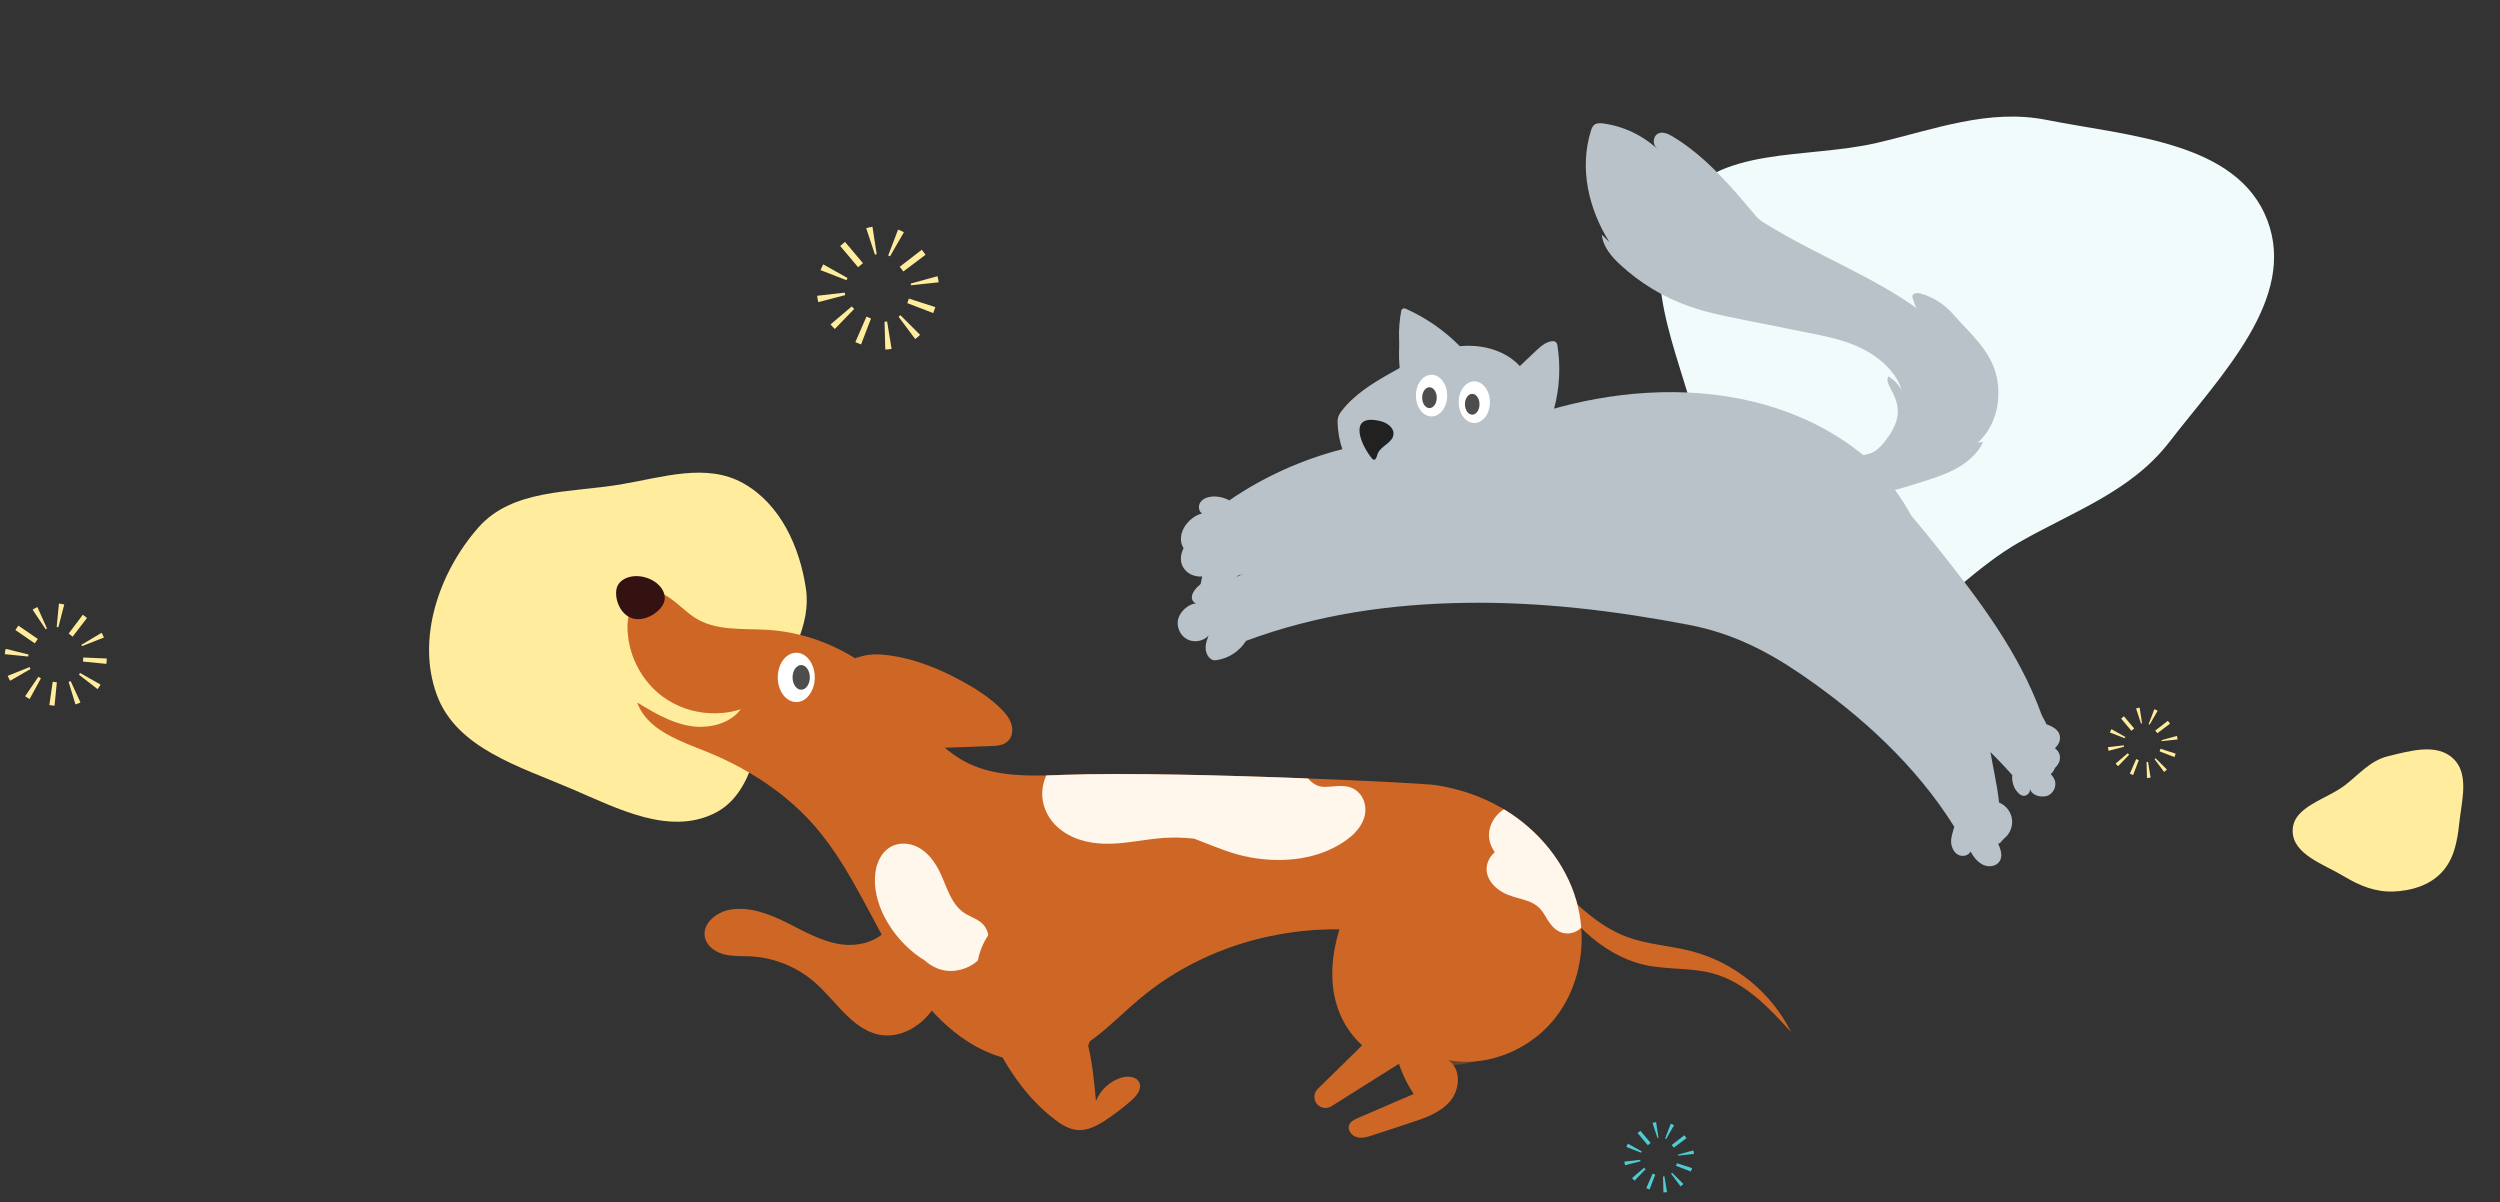 <svg width="1520" height="731" viewBox="0 0 1520 731" fill="none" xmlns="http://www.w3.org/2000/svg">
<rect x="0" y="0" width="1520" height="731" fill="#333333" stroke="none"/>
<path fill-rule="evenodd" clip-rule="evenodd" d="M451.989 293.869C474.452 306.504 486.2 332.328 489.997 357.88C493.36 380.52 479.603 399.992 470.908 421.197C460.083 447.596 459.575 482.427 433.874 494.74C406.674 507.77 375.917 491.849 348.287 479.941C316.149 466.09 277.373 455.12 265.46 422.156C253.179 388.175 266.907 348.026 290.774 320.805C311.479 297.189 346.449 299.689 377.361 294.524C402.883 290.26 429.469 281.202 451.989 293.869Z" fill="#FFEC9D"/>
<path fill-rule="evenodd" clip-rule="evenodd" d="M567.396 190.355C567.629 189.749 567.853 189.14 568.069 188.529C568.282 187.929 568.487 187.324 568.683 186.717L552.585 181.53C552.443 181.971 552.29 182.422 552.127 182.883C551.956 183.366 551.783 183.834 551.609 184.287L567.396 190.355ZM570.696 171.655L553.877 173.439C553.854 173.221 553.824 173.016 553.789 172.82C553.766 172.698 553.736 172.564 553.695 172.416L570.002 167.931C570.167 168.531 570.308 169.141 570.422 169.762C570.538 170.392 570.629 171.023 570.696 171.655ZM562.745 154.874L549.247 165.065C548.905 164.612 548.553 164.152 548.181 163.665C548.122 163.589 548.064 163.513 548.007 163.439C547.675 163.005 547.363 162.598 547.049 162.19L560.44 151.86C560.774 152.293 561.106 152.726 561.437 153.159C561.494 153.232 561.55 153.306 561.606 153.38C561.987 153.876 562.367 154.374 562.745 154.874ZM549.573 141.205L541.118 155.852C541.01 155.79 540.916 155.742 540.835 155.705C540.569 155.583 540.297 155.469 540.019 155.363L546.045 139.561C546.662 139.796 547.271 140.051 547.872 140.326C548.457 140.593 549.023 140.887 549.573 141.205ZM530.46 137.87L533.031 154.586C532.755 154.629 532.484 154.68 532.219 154.74C532.152 154.755 532.069 154.777 531.967 154.811L526.655 138.754C527.262 138.553 527.881 138.38 528.513 138.238C529.158 138.093 529.807 137.971 530.46 137.87ZM513.773 147.071L524.679 159.997C524.567 160.091 524.453 160.188 524.337 160.286C523.961 160.603 523.562 160.94 523.169 161.27C523.039 161.379 522.913 161.485 522.789 161.589C522.427 161.892 522.083 162.18 521.735 162.474L510.835 149.542C511.201 149.234 511.567 148.926 511.934 148.619C512.055 148.517 512.176 148.416 512.298 148.314C512.669 148.002 513.041 147.688 513.413 147.374C513.533 147.273 513.653 147.172 513.773 147.071ZM500.544 160.728L515.285 169.018C515.203 169.164 515.136 169.298 515.08 169.422C514.939 169.731 514.807 170.045 514.685 170.362L498.911 164.259C499.15 163.643 499.406 163.033 499.679 162.431C499.944 161.847 500.233 161.28 500.544 160.728ZM496.814 179.829L513.618 177.917C513.651 178.206 513.693 178.489 513.743 178.767C513.782 178.981 513.831 179.2 513.89 179.426L497.524 183.693C497.361 183.066 497.22 182.432 497.103 181.79C496.985 181.139 496.889 180.485 496.814 179.829ZM504.979 197.238L517.872 186.292C518.149 186.618 518.438 186.946 518.739 187.274C518.922 187.474 519.114 187.672 519.317 187.868L507.567 200.032C507.122 199.603 506.689 199.158 506.268 198.699C505.83 198.22 505.399 197.733 504.979 197.238ZM520.056 207.999L526.81 192.494C527.231 192.677 527.665 192.859 528.111 193.04C528.616 193.244 529.105 193.437 529.582 193.619L523.533 209.413C522.944 209.188 522.357 208.956 521.773 208.719C521.197 208.487 520.624 208.247 520.056 207.999ZM538.251 212.515L537.808 195.608C538.007 195.603 538.192 195.591 538.367 195.572C538.7 195.537 539.033 195.492 539.363 195.439L542.085 212.131C541.439 212.236 540.79 212.323 540.139 212.392C539.508 212.458 538.879 212.499 538.251 212.515ZM556.442 206.13L546.322 192.579C546.553 192.406 546.776 192.228 546.99 192.045C547.138 191.919 547.289 191.779 547.443 191.626L559.404 203.583C558.947 204.04 558.471 204.481 557.976 204.904C557.477 205.33 556.966 205.739 556.442 206.13Z" fill="#FFEC9D"/>
<path fill-rule="evenodd" clip-rule="evenodd" d="M1322.06 460.299C1322.2 459.952 1322.32 459.603 1322.45 459.253C1322.57 458.909 1322.69 458.563 1322.8 458.215L1313.58 455.242C1313.49 455.496 1313.41 455.754 1313.31 456.018C1313.22 456.295 1313.12 456.563 1313.02 456.822L1322.06 460.299ZM1323.95 449.585L1314.32 450.607C1314.3 450.482 1314.29 450.364 1314.27 450.253C1314.25 450.183 1314.24 450.106 1314.21 450.021L1323.56 447.451C1323.65 447.795 1323.73 448.145 1323.8 448.5C1323.86 448.861 1323.91 449.223 1323.95 449.585ZM1319.4 439.97L1311.66 445.809C1311.47 445.55 1311.27 445.286 1311.05 445.007C1311.02 444.963 1310.99 444.92 1310.95 444.877C1310.76 444.629 1310.58 444.396 1310.4 444.162L1318.08 438.244C1318.27 438.492 1318.46 438.74 1318.65 438.988C1318.68 439.03 1318.71 439.072 1318.75 439.114C1318.96 439.398 1319.18 439.684 1319.4 439.97ZM1311.85 432.138L1307.01 440.531C1306.94 440.495 1306.89 440.468 1306.84 440.446C1306.69 440.377 1306.54 440.311 1306.38 440.251L1309.83 431.196C1310.18 431.331 1310.53 431.478 1310.88 431.635C1311.21 431.788 1311.54 431.957 1311.85 432.138ZM1300.9 430.228L1302.37 439.806C1302.21 439.83 1302.06 439.859 1301.91 439.893C1301.87 439.902 1301.82 439.915 1301.76 439.934L1298.72 430.734C1299.07 430.619 1299.42 430.52 1299.78 430.439C1300.15 430.356 1300.53 430.286 1300.9 430.228ZM1291.34 435.499L1297.59 442.906C1297.52 442.959 1297.46 443.015 1297.39 443.071C1297.18 443.253 1296.95 443.446 1296.72 443.635C1296.65 443.697 1296.58 443.758 1296.5 443.817C1296.3 443.991 1296.1 444.156 1295.9 444.325L1289.66 436.916C1289.87 436.739 1290.08 436.563 1290.29 436.387C1290.35 436.328 1290.42 436.27 1290.49 436.212C1290.71 436.033 1290.92 435.853 1291.13 435.673C1291.2 435.615 1291.27 435.557 1291.34 435.499ZM1283.76 443.324L1292.21 448.074C1292.16 448.158 1292.12 448.234 1292.09 448.305C1292.01 448.483 1291.93 448.662 1291.86 448.844L1282.82 445.348C1282.96 444.994 1283.11 444.645 1283.26 444.3C1283.42 443.966 1283.58 443.641 1283.76 443.324ZM1281.62 454.268L1291.25 453.173C1291.27 453.338 1291.29 453.501 1291.32 453.66C1291.34 453.782 1291.37 453.908 1291.41 454.037L1282.03 456.482C1281.94 456.123 1281.85 455.76 1281.79 455.392C1281.72 455.019 1281.67 454.644 1281.62 454.268ZM1286.3 464.242L1293.69 457.971C1293.85 458.158 1294.01 458.346 1294.18 458.534C1294.29 458.648 1294.4 458.762 1294.52 458.874L1287.78 465.843C1287.53 465.597 1287.28 465.343 1287.04 465.079C1286.79 464.805 1286.54 464.526 1286.3 464.242ZM1294.94 470.408L1298.81 461.524C1299.05 461.629 1299.3 461.734 1299.55 461.837C1299.84 461.954 1300.12 462.065 1300.4 462.169L1296.93 471.218C1296.59 471.089 1296.26 470.956 1295.92 470.821C1295.59 470.687 1295.26 470.55 1294.94 470.408ZM1305.36 472.995L1305.11 463.309C1305.22 463.306 1305.33 463.299 1305.43 463.288C1305.62 463.268 1305.81 463.242 1306 463.212L1307.56 472.775C1307.19 472.836 1306.82 472.886 1306.45 472.925C1306.08 472.963 1305.72 472.986 1305.36 472.995ZM1315.79 469.337L1309.99 461.573C1310.12 461.474 1310.25 461.372 1310.37 461.267C1310.46 461.195 1310.54 461.115 1310.63 461.027L1317.48 467.878C1317.22 468.14 1316.95 468.392 1316.66 468.635C1316.38 468.879 1316.09 469.113 1315.79 469.337Z" fill="#FFEC9D"/>
<path fill-rule="evenodd" clip-rule="evenodd" d="M1028.06 712.299C1028.2 711.952 1028.32 711.603 1028.45 711.253C1028.57 710.909 1028.69 710.563 1028.8 710.215L1019.58 707.243C1019.49 707.496 1019.41 707.754 1019.31 708.018C1019.22 708.295 1019.12 708.563 1019.02 708.822L1028.06 712.299ZM1029.95 701.585L1020.32 702.607C1020.3 702.482 1020.29 702.365 1020.27 702.253C1020.25 702.183 1020.24 702.106 1020.21 702.021L1029.56 699.451C1029.65 699.795 1029.73 700.145 1029.8 700.5C1029.86 700.861 1029.91 701.223 1029.95 701.585ZM1025.4 691.971L1017.66 697.809C1017.47 697.55 1017.27 697.286 1017.05 697.007C1017.02 696.963 1016.99 696.92 1016.95 696.877C1016.76 696.629 1016.58 696.396 1016.4 696.162L1024.08 690.244C1024.27 690.492 1024.46 690.74 1024.65 690.988C1024.68 691.03 1024.71 691.072 1024.75 691.114C1024.96 691.399 1025.18 691.684 1025.4 691.971ZM1017.85 684.139L1013.01 692.531C1012.94 692.495 1012.89 692.468 1012.84 692.447C1012.69 692.377 1012.54 692.312 1012.38 692.251L1015.83 683.197C1016.18 683.331 1016.53 683.478 1016.88 683.635C1017.21 683.788 1017.54 683.957 1017.85 684.139ZM1006.9 682.228L1008.37 691.806C1008.21 691.83 1008.06 691.859 1007.91 691.893C1007.87 691.902 1007.82 691.915 1007.76 691.934L1004.72 682.734C1005.07 682.619 1005.42 682.52 1005.78 682.439C1006.15 682.356 1006.53 682.286 1006.9 682.228ZM997.339 687.499L1003.59 694.906C1003.52 694.96 1003.46 695.015 1003.39 695.071C1003.18 695.253 1002.95 695.446 1002.72 695.635C1002.65 695.697 1002.58 695.758 1002.5 695.818C1002.3 695.991 1002.1 696.157 1001.9 696.325L995.656 688.916C995.865 688.739 996.075 688.563 996.285 688.387C996.355 688.328 996.424 688.27 996.494 688.212C996.707 688.033 996.92 687.853 997.133 687.673C997.202 687.615 997.27 687.557 997.339 687.499ZM989.759 695.324L998.205 700.074C998.158 700.158 998.12 700.235 998.088 700.305C998.007 700.483 997.932 700.662 997.862 700.844L988.824 697.348C988.961 696.995 989.107 696.645 989.264 696.3C989.416 695.966 989.582 695.641 989.759 695.324ZM987.623 706.268L997.25 705.173C997.269 705.338 997.293 705.501 997.322 705.66C997.344 705.782 997.372 705.908 997.406 706.038L988.029 708.482C987.936 708.123 987.855 707.76 987.788 707.392C987.72 707.019 987.665 706.644 987.623 706.268ZM992.3 716.242L999.688 709.971C999.846 710.158 1000.01 710.346 1000.18 710.534C1000.29 710.648 1000.4 710.762 1000.52 710.874L993.783 717.844C993.529 717.597 993.28 717.343 993.039 717.08C992.788 716.805 992.542 716.526 992.3 716.242ZM1000.94 722.408L1004.81 713.524C1005.05 713.63 1005.3 713.734 1005.55 713.837C1005.84 713.954 1006.12 714.065 1006.4 714.169L1002.93 723.219C1002.59 723.089 1002.26 722.956 1001.92 722.821C1001.59 722.688 1001.26 722.55 1000.94 722.408ZM1011.36 724.996L1011.11 715.309C1011.22 715.306 1011.33 715.299 1011.43 715.288C1011.62 715.268 1011.81 715.243 1012 715.212L1013.56 724.775C1013.19 724.836 1012.82 724.886 1012.45 724.925C1012.08 724.963 1011.72 724.986 1011.36 724.996ZM1021.79 721.337L1015.99 713.573C1016.12 713.474 1016.25 713.372 1016.37 713.268C1016.46 713.195 1016.54 713.115 1016.63 713.027L1023.48 719.878C1023.22 720.14 1022.95 720.392 1022.66 720.635C1022.38 720.879 1022.09 721.113 1021.79 721.337Z" fill="#4ECBD3"/>
<path fill-rule="evenodd" clip-rule="evenodd" d="M64.692 403.636C64.746 403.088 64.792 402.541 64.831 401.993C64.869 401.455 64.901 400.916 64.924 400.376L50.614 399.763C50.597 400.155 50.574 400.558 50.544 400.971C50.513 401.403 50.478 401.824 50.438 402.233L64.692 403.636ZM63.179 387.626L49.849 392.866C49.781 392.693 49.71 392.532 49.637 392.381C49.591 392.286 49.536 392.184 49.469 392.072L61.775 384.741C62.044 385.194 62.297 385.66 62.529 386.141C62.766 386.63 62.982 387.125 63.179 387.626ZM52.911 375.714L44.184 387.071C43.803 386.779 43.412 386.481 42.998 386.168C42.933 386.119 42.869 386.07 42.806 386.022C42.437 385.743 42.091 385.481 41.742 385.219L50.352 373.772C50.721 374.05 51.09 374.329 51.458 374.607C51.52 374.655 51.583 374.702 51.645 374.75C52.068 375.069 52.49 375.39 52.911 375.714ZM39.081 367.517L35.474 381.378C35.372 381.352 35.284 381.334 35.21 381.322C34.965 381.282 34.717 381.251 34.467 381.227L35.83 366.968C36.387 367.022 36.942 367.093 37.494 367.182C38.032 367.269 38.561 367.382 39.081 367.517ZM22.726 369.095L28.587 382.165C28.371 382.261 28.161 382.364 27.958 382.473C27.907 382.5 27.844 382.536 27.768 382.587L19.818 370.673C20.268 370.372 20.735 370.092 21.219 369.833C21.713 369.57 22.216 369.324 22.726 369.095ZM11.172 380.362L22.985 388.462C22.915 388.563 22.843 388.668 22.77 388.774C22.535 389.118 22.285 389.483 22.038 389.84C21.957 389.958 21.878 390.073 21.8 390.186C21.573 390.515 21.357 390.828 21.138 391.146L9.329 383.041C9.559 382.707 9.789 382.373 10.019 382.04C10.095 381.929 10.171 381.819 10.247 381.708C10.481 381.37 10.713 381.03 10.947 380.69C11.022 380.581 11.097 380.471 11.172 380.362ZM3.444 394.489L17.345 397.941C17.311 398.078 17.286 398.203 17.268 398.316C17.223 398.6 17.186 398.886 17.157 399.172L2.906 397.739C2.962 397.182 3.034 396.627 3.121 396.074C3.206 395.538 3.315 395.009 3.444 394.489ZM4.697 410.923L17.987 405.581C18.078 405.809 18.176 406.031 18.28 406.247C18.36 406.413 18.449 406.581 18.548 406.752L6.146 413.918C5.872 413.443 5.614 412.957 5.374 412.459C5.131 411.954 4.906 411.442 4.697 410.923ZM15.28 423.299L23.344 411.462C23.644 411.666 23.953 411.868 24.273 412.069C24.467 412.19 24.669 412.308 24.878 412.423L18.022 424.998C17.563 424.748 17.109 424.483 16.662 424.202C16.196 423.91 15.735 423.609 15.28 423.299ZM30.011 428.693L32.037 414.514C32.422 414.569 32.817 414.62 33.222 414.667C33.68 414.72 34.123 414.767 34.554 414.809L33.169 429.065C32.637 429.014 32.105 428.956 31.575 428.895C31.052 428.834 30.531 428.767 30.011 428.693ZM45.883 428.286L41.717 414.582C41.878 414.533 42.027 414.481 42.165 414.427C42.429 414.323 42.691 414.212 42.949 414.094L48.927 427.109C48.423 427.341 47.913 427.558 47.397 427.76C46.897 427.957 46.392 428.131 45.883 428.286ZM59.298 418.979L47.986 410.193C48.136 410 48.278 409.805 48.412 409.607C48.505 409.47 48.596 409.322 48.687 409.163L61.143 416.233C60.873 416.709 60.584 417.176 60.275 417.634C59.964 418.093 59.638 418.542 59.298 418.979Z" fill="#FFEC9D"/>
<path fill-rule="evenodd" clip-rule="evenodd" d="M1227.31 329.914C1180.57 356.697 1139.43 419.381 1088.87 400.594C1038.69 381.952 1044.18 309.017 1031.1 257.007C1019.93 212.6 994.816 163.748 1019.64 125.387C1043.68 88.24 1098.17 96.903 1141.2 86.858C1176.34 78.656 1208.98 65.902 1244.4 72.924C1294.45 82.845 1360.35 86.099 1378.55 133.907C1396.76 181.722 1350.14 228.328 1318.96 268.737C1295.62 298.993 1260.44 310.931 1227.31 329.914Z" fill="#F2FBFB"/>
<path fill-rule="evenodd" clip-rule="evenodd" d="M1451.76 459.819C1465.15 456.542 1481.49 451.71 1491.53 461.164C1501.55 470.603 1496.63 487.033 1495.2 500.727C1494.05 511.728 1491.95 522.768 1484.26 530.715C1476.74 538.479 1466 541.618 1455.2 542.037C1444.44 542.454 1434.68 538.569 1425.47 532.994C1412.96 525.425 1393.79 519.581 1393.94 504.963C1394.09 490.252 1414.45 486.238 1426.05 477.183C1434.52 470.567 1441.32 462.374 1451.76 459.819Z" fill="#FFEC9D"/>
<path d="M947.834 539.449C960.048 551.272 972.747 563.383 988.626 569.447C1001.48 574.34 1015.52 574.898 1028.81 578.407C1054.64 585.196 1077.16 603.602 1088.97 627.531C1075.61 612.665 1060.99 597.301 1041.73 591.926C1028.25 588.161 1013.83 589.734 1000.17 586.708C986.436 583.656 974.002 576.047 963.694 566.461C953.386 556.875 945.067 545.375 937.507 533.497L947.834 539.449Z" fill="#CE6725"/>
<path d="M819.81 552.364C818.751 552.326 793.732 603.716 828.155 635.581L801.154 662.09C798.133 665.073 798.56 670.077 802.063 672.462C804.288 673.988 807.198 674.049 809.463 672.619L864.003 638.31L888.181 600.05L869.206 544.55L819.81 552.364Z" fill="#CE6725"/>
<path d="M443.88 553.078C455.536 551.065 467.296 555.512 477.898 560.752C488.5 565.992 498.932 572.196 510.606 574.044C522.279 575.915 535.872 572.189 541.534 561.809L578.84 587.707C575.714 597.886 571.908 608.131 565.084 616.325C558.282 624.519 547.928 630.439 537.306 629.465C519.481 627.867 509.068 609.406 495.682 597.54C484.898 587.982 470.838 582.233 456.437 581.482C450.983 581.192 445.414 581.599 440.135 580.232C434.856 578.866 429.683 575.201 428.568 569.856C426.839 561.553 435.541 554.512 443.88 553.078Z" fill="#CE6725"/>
<path d="M946.067 618.279C934.379 633.541 916.014 643.661 896.986 645.337C891.527 645.793 886.003 645.569 880.553 644.58C881.81 645.393 882.857 646.402 883.695 647.562C888.084 653.523 886.871 663.253 881.888 669.256C875.958 676.467 866.627 679.693 857.806 682.577C850.15 685.097 842.518 687.595 834.862 690.115C831.799 691.132 828.556 692.142 825.418 691.486C825.329 691.46 825.261 691.458 825.172 691.432C821.972 690.638 819.184 687.218 820.29 684.143C821.096 681.847 823.578 680.651 825.803 679.694C837.067 674.845 848.354 669.975 859.594 665.148C849.251 649.714 844.76 630.453 847.147 612.052C849.05 597.63 855.175 583.858 864.436 572.615C834.732 563.654 802.749 562.69 772.371 569.122C772.303 569.12 772.235 569.14 772.166 569.16C742.971 575.341 715.289 588.327 692.503 607.609C676.335 621.263 661.51 638.307 641.058 643.746C637.752 644.619 634.39 645.173 631.018 645.389C615.966 646.375 600.575 641.208 587.806 632.842C542.795 603.39 530.709 542.904 495.408 502.271C489.99 496.046 484.058 490.322 477.677 485.101C475.792 483.542 473.861 482.027 471.882 480.555C471.728 480.437 471.552 480.317 471.398 480.199C458.407 470.515 443.924 462.718 428.858 456.683C421.202 453.628 412.915 450.549 405.659 446.424C402.495 444.638 399.519 442.656 396.87 440.393C392.666 436.786 389.324 432.465 387.396 427.113C393.427 430.764 399.57 434.464 406.016 437.25C410.217 439.074 414.522 440.517 419.032 441.314C421.522 441.766 424.088 441.972 426.664 441.931L426.686 441.932C431.499 441.836 436.298 440.883 440.592 438.94C441.349 438.606 442.062 438.249 442.777 437.846C444.137 437.083 445.432 436.227 446.62 435.232C448.086 434.044 449.401 432.67 450.563 431.132C447.158 432.249 443.631 433.001 440.051 433.344C439.597 433.396 439.144 433.447 438.691 433.475C438.419 433.511 438.125 433.523 437.853 433.535C430.564 434.037 423.151 432.999 416.241 430.535C411.493 428.849 406.995 426.496 402.949 423.526C389.537 413.601 381.291 397.025 381.562 380.308C381.583 378.481 381.788 376.592 382.148 374.754C383.072 369.844 385.187 365.113 388.811 362.311C389.975 361.36 391.333 360.642 392.841 360.178C397.064 358.91 400.934 359.909 404.674 361.986C410.693 365.344 416.251 371.461 422.16 375.356C434.946 383.858 451.565 382.004 466.862 382.945C493.669 384.668 519.706 396.34 538.752 415.229C554.923 431.214 566.658 452.454 586.749 463.097C601.679 471.023 618.99 471.835 636.119 471.466C639.916 471.379 643.692 471.223 647.445 471.089C683.779 469.773 745.522 471.348 795.284 473.298C836.164 474.88 868.95 476.708 872.969 477.351C887.046 479.535 900.744 484.097 913.06 491.251C913.502 491.515 913.944 491.78 914.386 492.044C935.202 504.496 951.792 524.469 958.462 547.738C959.984 553.053 960.958 558.551 961.389 564.075C962.879 583.271 957.778 603.017 946.067 618.279Z" fill="#CE6725"/>
<path opacity="0.36" d="M934.385 620.381C925.115 632.481 911.65 641.358 896.986 645.337C892.63 646.51 888.177 647.274 883.696 647.562C878.763 647.856 873.782 647.584 868.87 646.682C876.723 651.777 876.135 664.193 870.206 671.358C864.275 678.569 854.945 681.795 846.124 684.679C839.222 686.955 832.321 689.209 825.419 691.486C825.329 691.46 825.262 691.457 825.172 691.432C821.972 690.638 819.184 687.218 820.29 684.143C821.096 681.847 823.579 680.651 825.804 679.694C837.067 674.845 848.354 669.975 859.594 665.148C849.251 649.714 844.76 630.453 847.147 612.052C849.051 597.63 855.175 583.858 864.437 572.615C834.733 563.654 802.75 562.69 772.371 569.122C772.304 569.12 772.235 569.14 772.167 569.16C738.749 574.103 706.635 587.876 680.821 609.711C665.095 622.997 650.629 639.49 631.018 645.389C615.967 646.375 600.575 641.208 587.807 632.842C542.796 603.39 530.709 542.904 495.409 502.271C489.991 496.046 484.058 490.322 477.678 485.101C475.793 483.542 473.861 482.027 471.882 480.555C471.729 480.437 471.552 480.317 471.399 480.199C458.407 470.515 443.925 462.718 428.858 456.683C421.202 453.628 412.915 450.549 405.659 446.424C402.495 444.638 399.519 442.656 396.87 440.393C400.253 441.735 403.737 442.788 407.35 443.416C413.721 444.551 420.622 444.148 426.664 441.931L426.687 441.932C431.5 441.836 436.299 440.883 440.592 438.94C441.349 438.606 442.062 438.249 442.777 437.846C444.137 437.083 445.433 436.227 446.62 435.232C448.086 434.044 449.401 432.67 450.563 431.132C447.158 432.249 443.631 433.001 440.051 433.344C439.597 433.396 439.144 433.447 438.691 433.475C438.761 433.41 438.81 433.322 438.881 433.234C438.538 433.334 438.195 433.457 437.854 433.535C430.565 434.037 423.151 432.999 416.242 430.535C411.494 428.849 406.996 426.496 402.949 423.526C389.538 413.601 381.291 397.025 381.562 380.308C381.584 378.481 381.788 376.592 382.149 374.754C383.073 369.844 385.187 365.113 388.812 362.311C390.22 362.701 391.62 363.316 392.992 364.089C399.011 367.446 404.568 373.563 410.478 377.458C423.264 385.96 439.882 384.106 455.18 385.047C481.987 386.77 508.024 398.442 527.07 417.331C543.241 433.316 554.975 454.556 575.067 465.199C589.997 473.125 607.308 473.937 624.437 473.568C628.234 473.481 632.01 473.325 635.763 473.191C672.097 471.875 733.84 473.45 783.602 475.401C824.481 476.982 857.268 478.81 861.286 479.453C875.364 481.637 889.062 486.2 901.378 493.353C901.82 493.617 902.262 493.882 902.704 494.146C923.519 506.599 940.11 526.572 946.78 549.84C948.302 555.155 949.276 560.653 949.707 566.177C951.197 585.373 946.096 605.12 934.385 620.381Z" fill="#CE6725"/>
<path d="M829.281 487.112C827.812 482.814 824.411 479.485 819.958 478.397C815.236 477.231 810.521 478.346 805.754 478.42C801.01 478.496 798.081 476.448 795.283 473.298C745.521 471.348 683.778 469.773 647.445 471.089C643.691 471.223 639.915 471.379 636.118 471.466C635.453 472.999 634.898 474.604 634.476 476.259C631.997 486.033 635.452 495.934 642.792 502.703C650.722 509.99 661.346 512.77 671.905 512.997C683.977 513.234 695.759 510.255 707.733 509.45C713.845 509.041 719.933 509.263 726.007 509.891C727.12 510.316 728.234 510.74 729.325 511.163C739.476 515.145 749.348 519.343 760.138 521.294C779.945 524.861 801.562 522.782 818.364 510.935C825.989 505.569 832.628 496.872 829.281 487.112Z" fill="#FFF7EC"/>
<path d="M598.183 562.543C595.369 559.19 591.148 557.93 587.476 555.832C578.01 550.408 575.62 538.56 571.073 529.5C566.843 521.039 559.529 512.939 549.346 512.929C539.186 512.897 533.51 521.177 532.247 530.432C530.984 539.686 533.564 549.419 537.826 557.61C542.825 567.273 550.563 576.134 559.575 582.264C560.28 582.741 561.031 583.197 561.805 583.632C566.571 587.914 572.475 590.725 579.219 590.316C588.157 589.785 596.952 584.507 600.114 575.841C601.745 571.364 601.321 566.269 598.183 562.543Z" fill="#FFF7EC"/>
<path d="M958.463 547.737C951.793 524.469 935.202 504.496 914.387 492.044C907.545 496.377 903.417 504.939 906.151 512.917C906.803 514.86 907.733 516.609 908.851 518.14C907.082 519.588 905.635 521.499 904.711 523.926C901.344 532.674 908.445 540.427 915.98 543.705C920.182 545.506 924.69 546.325 928.992 547.859C933.695 549.543 936.694 552.135 939.203 556.403C941.371 560.093 943.603 563.899 947.429 566.093C951.345 568.313 956.01 567.941 959.692 565.434C960.294 565.027 960.852 564.574 961.39 564.074C960.959 558.551 959.985 553.052 958.463 547.737Z" fill="#FFF7EC"/>
<path d="M403.856 365.816C402.154 371.623 392.563 378.294 384.609 375.972C376.655 373.651 373.332 363.236 375.011 357.428C376.714 351.621 384.54 348.769 392.493 351.091C400.471 353.39 405.559 359.987 403.856 365.816Z" fill="#341212"/>
<path d="M644.026 600.716C652.508 609.603 657.777 621.15 660.935 633.003C664.069 644.878 665.225 657.155 666.337 669.386C669.017 662.756 674.743 657.435 681.551 655.268C685.595 653.971 691.089 654.397 692.752 658.317C694.373 662.169 691.085 666.248 687.959 669.023C683.036 673.358 677.832 677.367 672.35 680.959C667.168 684.359 661.317 687.532 655.147 687.059C649.968 686.667 645.333 683.744 641.203 680.591C625.234 668.361 613.388 651.405 604.448 633.404C599.569 623.564 595.431 613.21 593.999 602.323C592.567 591.435 594.003 579.908 599.653 570.497C602.106 566.388 605.402 562.693 609.53 560.316C613.681 557.939 618.752 556.973 623.356 558.269C627.96 559.566 631.676 562.929 635.075 566.304C644.382 575.492 652.975 585.67 658.366 597.56C663.781 609.45 665.76 623.292 661.739 635.719" fill="#CE6725"/>
<path d="M511.342 406.441C513.983 402.768 518.112 400.367 522.527 399.422C528.265 397.487 534.741 397.61 540.851 398.465C556.443 400.614 571.283 406.686 585.074 414.232C593.553 418.875 601.783 424.141 608.625 430.96C611.326 433.654 613.858 436.681 614.944 440.333C616.052 443.985 615.419 448.363 612.55 450.877C609.867 453.24 605.997 453.483 602.447 453.601C593.743 453.916 585.015 454.252 576.31 454.567C562.97 455.051 549.338 455.502 536.589 451.561C523.84 447.619 511.94 438.359 508.526 425.458C506.84 419.076 507.465 411.83 511.342 406.441Z" fill="#CE6725"/>
<ellipse cx="484.129" cy="411.858" rx="11.25" ry="15" fill="white"/>
<ellipse cx="487.129" cy="411.858" rx="5.25" ry="7.5" fill="#4D4D4D"/>
<path d="M1249.27 462.256C1248.5 460.23 1246.9 458.67 1245.32 457.173C1247.74 456.893 1249.87 454.744 1251.23 452.716C1252.58 450.703 1252.88 447.99 1251.84 445.789C1250.43 442.871 1247.16 441.442 1244.14 440.265C1243.31 437.836 1241.96 436.442 1241.09 434.026C1227.54 396.618 1203.02 364.343 1178.23 333.244C1172.98 326.663 1167.63 320.053 1162.14 313.547C1159.04 308.154 1155.75 302.872 1152.16 297.824C1158.06 296.401 1163.84 294.533 1169.61 292.679C1176.68 290.387 1183.8 288.077 1190.26 284.402C1196.71 280.716 1202.54 275.544 1205.72 268.826C1204.58 268.767 1203.44 268.89 1202.34 269.2C1213.79 259.224 1217.41 241.999 1213.51 227.267C1209.52 212.196 1197.66 202.684 1187.42 190.948C1182.26 184.994 1175.32 180.62 1167.73 178.463C1165.87 177.948 1163.22 178.002 1162.78 179.886C1162.62 180.538 1162.83 181.219 1163.08 181.873C1163.8 183.746 1164.18 185.804 1165.39 187.385C1138.89 168.576 1108.25 156.53 1080.23 140.066C1078.61 139.121 1077.01 138.145 1075.42 137.184C1071.71 134.896 1070 134.242 1067.21 130.907C1052.18 113.039 1036.81 94.842 1016.78 82.859C1013.94 81.162 1010.16 79.605 1007.49 81.597C1005.79 82.851 1005.22 85.234 1005.67 87.305C1006.12 89.376 1006.96 89.721 1008.41 91.266C999.291 82.53 987.365 76.791 974.875 75.078C972.995 74.816 970.887 74.702 969.379 75.87C968.228 76.766 967.684 78.208 967.259 79.588C960.145 102.257 965.841 127.052 978.496 147.137C976.968 145.67 975.437 144.183 973.894 142.701C974.585 149.954 979.72 155.956 985.072 160.915C997.114 172.086 1011.46 180.756 1026.95 186.218C1033.77 188.604 1040.78 190.386 1047.84 191.937C1051.89 192.814 1055.96 193.643 1060.02 194.441C1064.87 195.416 1069.71 196.391 1074.56 197.341C1082.79 198.99 1091.01 200.636 1099.23 202.285C1101.41 202.715 1103.58 203.156 1105.76 203.614C1114.96 205.54 1124.11 207.873 1132.5 212.121L1132.59 212.175C1140.99 216.446 1149.18 222.968 1153.7 231.22C1154.78 233.166 1155.64 235.234 1156.24 237.372C1155.36 235.68 1154.26 234.11 1152.96 232.726C1151.55 231.196 1149.92 229.874 1148.15 228.837C1147.15 230.389 1147.58 232.283 1148.36 234.035C1148.62 234.647 1148.92 235.225 1149.23 235.77C1151.45 239.877 1153.55 244.211 1153.83 248.87C1154 251.424 1153.61 253.911 1152.85 256.3C1151.52 260.544 1149.01 264.534 1146.22 268.077C1144.54 270.227 1142.72 272.308 1140.53 273.9C1140.33 274.069 1140.12 274.211 1139.91 274.337C1137.95 275.649 1135.4 276.168 1132.94 276.76C1132.81 276.656 1132.71 276.551 1132.59 276.459C1131.79 275.816 1131 275.201 1130.2 274.575C1124.42 270.076 1118.39 266.031 1112.16 262.44C1111.05 261.797 1109.94 261.171 1108.81 260.558C1072.16 240.553 1028.62 235.112 986.09 240.209C976.117 241.416 966.194 243.169 956.445 245.474C952.561 246.392 948.708 247.389 944.883 248.463C948.294 235.814 948.962 222.455 946.831 209.536C946.629 208.35 945.629 207.488 944.438 207.438C940.806 207.297 937.202 210.139 934.377 212.815C930.93 216.069 927.482 219.323 924.04 222.589C917.983 215.878 909.215 212.055 900.029 210.728C895.884 210.151 891.674 210.097 887.583 210.479C878.115 200.906 866.875 193.096 854.55 187.635C853.442 187.146 852.164 187.812 851.95 188.981C849.862 200.126 850.213 211.688 852.921 222.677C850.614 223.929 848.318 225.204 846.042 226.506C834.531 232.995 822.776 240.153 815.051 250.763C813.84 252.432 813.175 254.444 813.23 256.508C813.373 262.181 814.321 267.801 816.139 273.115C791.648 279.372 768.246 289.938 747.404 304.227C744.38 302.466 740.144 301.587 736.646 301.945C734.059 302.203 731.38 303.185 729.891 305.301C728.391 307.422 728.629 310.827 730.866 312.168C725.343 313.479 719.998 318.681 718.498 324.149C717.998 326.001 717.822 327.961 718.213 329.839C718.794 332.592 720.584 335.028 722.941 336.566C725.295 338.084 728.192 338.716 730.984 338.504C730.466 341.404 729.067 344.329 730.944 346.604C732.531 348.543 735.359 349.102 737.811 348.612C740.257 348.111 742.436 346.736 744.496 345.318C747.535 343.238 750.528 340.97 752.663 337.948C773.127 332.663 794.095 330.265 815.151 328.15C792.742 334.195 770.816 342.076 749.698 351.718C742.16 348.362 731.313 352.129 726.403 358.746C725.417 360.085 724.599 361.648 724.643 363.295C724.672 364.955 725.84 366.675 727.498 366.837C722.71 366.975 717.452 371.777 716.308 376.426C715.167 381.066 717.488 386.342 721.683 388.626C725.884 390.921 731.599 389.978 734.82 386.45C733.237 390.248 732.096 394.466 734.042 398.109C734.786 399.492 735.868 400.816 737.364 401.264C738.323 401.555 739.353 401.441 740.338 401.262C747.378 400.053 753.806 395.725 757.569 389.65C800.437 373.694 844.989 367.242 890.743 366.532C936.471 365.813 982.156 371.332 1027.07 379.956C1052.83 384.895 1074.21 395.635 1095.8 410.473C1131.93 435.289 1164.98 465.523 1188.2 502.67C1187.41 505.538 1186.11 509.067 1186.28 512.063C1186.46 515.033 1187.8 518.121 1190.4 519.623C1192.98 521.107 1196.84 520.394 1198.12 517.694C1199.81 521.022 1202.61 524.448 1206 525.94C1209.42 527.453 1214.05 526.652 1215.92 523.417C1217.78 520.143 1216.29 516.042 1214.74 512.612C1215.7 513.841 1217.26 510.764 1218.49 509.811C1222.02 507.078 1223.93 502.39 1223.29 497.976C1222.68 493.562 1219.57 489.582 1215.42 487.93C1214.33 476.807 1211.31 465.253 1209.76 454.195C1209.22 450.508 1208.64 446.833 1208.02 443.147C1213.36 448.313 1218.53 453.683 1223.45 459.272C1223.15 463.193 1224.18 466.991 1226.86 469.864C1227.71 470.78 1228.74 471.615 1229.98 471.833C1232.39 472.278 1234.83 469.655 1234.2 467.277C1234.81 471.337 1240.37 473.082 1244.33 472.009C1248.29 470.935 1250.74 466.1 1249.27 462.256Z" fill="#B9C2C9"/>
<ellipse cx="896.379" cy="244.524" rx="9.5" ry="12.667" fill="white"/>
<ellipse cx="895.112" cy="245.791" rx="4.433" ry="6.333" fill="#4D4D4D"/>
<ellipse cx="870.379" cy="240.524" rx="9.5" ry="12.667" fill="white"/>
<ellipse cx="869.112" cy="241.791" rx="4.433" ry="6.333" fill="#4D4D4D"/>
<path d="M854.535 199.648C853.427 199.159 852.149 199.826 851.932 201.004C849.847 212.14 850.198 223.701 852.906 234.691C854.286 233.955 855.68 233.235 857.057 232.536C856.873 232.172 856.873 232.172 857.057 232.536C861.998 230.027 867.042 227.737 872.211 225.972C871.805 225.402 871.808 225.394 872.211 225.972C876.322 224.561 880.506 223.474 884.798 222.829C885.715 222.682 886.647 222.599 887.565 222.501C878.097 212.928 866.857 205.118 854.535 199.648Z" fill="#B9C2C9"/>
<path d="M1245.33 469.176C1247.74 468.893 1249.87 466.744 1251.22 464.722C1252.57 462.708 1252.87 459.987 1251.83 457.786C1250.42 454.868 1247.16 453.439 1244.13 452.262C1243.31 449.832 1241.95 448.438 1241.09 446.022C1227.54 408.615 1203.02 376.34 1178.22 345.241C1172.97 338.659 1167.62 332.049 1162.13 325.544C1163.48 327.925 1164.8 330.305 1166.09 332.712C1186.56 370.892 1200.76 412.429 1208 455.14C1213.35 460.298 1218.51 465.677 1223.44 471.257C1223.14 475.179 1224.17 478.976 1226.85 481.849C1227.7 482.756 1228.73 483.6 1229.97 483.819C1232.37 484.263 1234.82 481.64 1234.18 479.262C1234.8 483.322 1240.36 485.059 1244.32 483.994C1248.27 482.929 1250.72 478.094 1249.25 474.25C1248.5 472.247 1246.9 470.67 1245.33 469.176Z" fill="#B9C2C9"/>
<path d="M854.71 328.122C845.11 322.501 837.413 314.205 829.893 306.002C827.078 302.954 824.262 299.858 821.867 296.474C819.373 292.967 817.495 289.138 816.121 285.137C791.63 291.394 768.228 301.96 747.385 316.25C744.362 314.488 740.126 313.609 736.628 313.967C734.041 314.225 731.362 315.208 729.873 317.323C728.373 319.444 728.611 322.85 730.85 324.182C725.325 325.501 719.98 330.703 718.48 336.171C717.979 338.023 717.804 339.983 718.195 341.861C718.776 344.615 720.566 347.05 722.923 348.588C725.277 350.106 728.166 350.735 730.966 350.526C730.448 353.426 729.049 356.351 730.926 358.626C732.513 360.566 735.341 361.124 737.793 360.635C740.239 360.133 742.417 358.758 744.478 357.34C747.517 355.261 750.51 352.992 752.645 349.97C773.109 344.685 794.077 342.288 815.133 340.172C828.037 336.684 841.13 333.811 854.308 331.573C854.46 330.286 855.819 328.765 854.71 328.122Z" fill="#B9C2C9"/>
<path d="M835.059 279.459C836.453 279.899 837.051 277.834 837.432 276.418C837.524 276.058 837.664 275.726 837.825 275.391C839.934 270.988 846.703 269.124 847.228 264.174C847.681 260.08 843.39 257.032 839.373 256.05C820.444 251.391 826.131 268.193 833.336 277.71C833.589 278.042 833.829 278.359 834.083 278.663C834.359 279.012 834.649 279.348 835.059 279.459Z" fill="#212121"/>
</svg>
